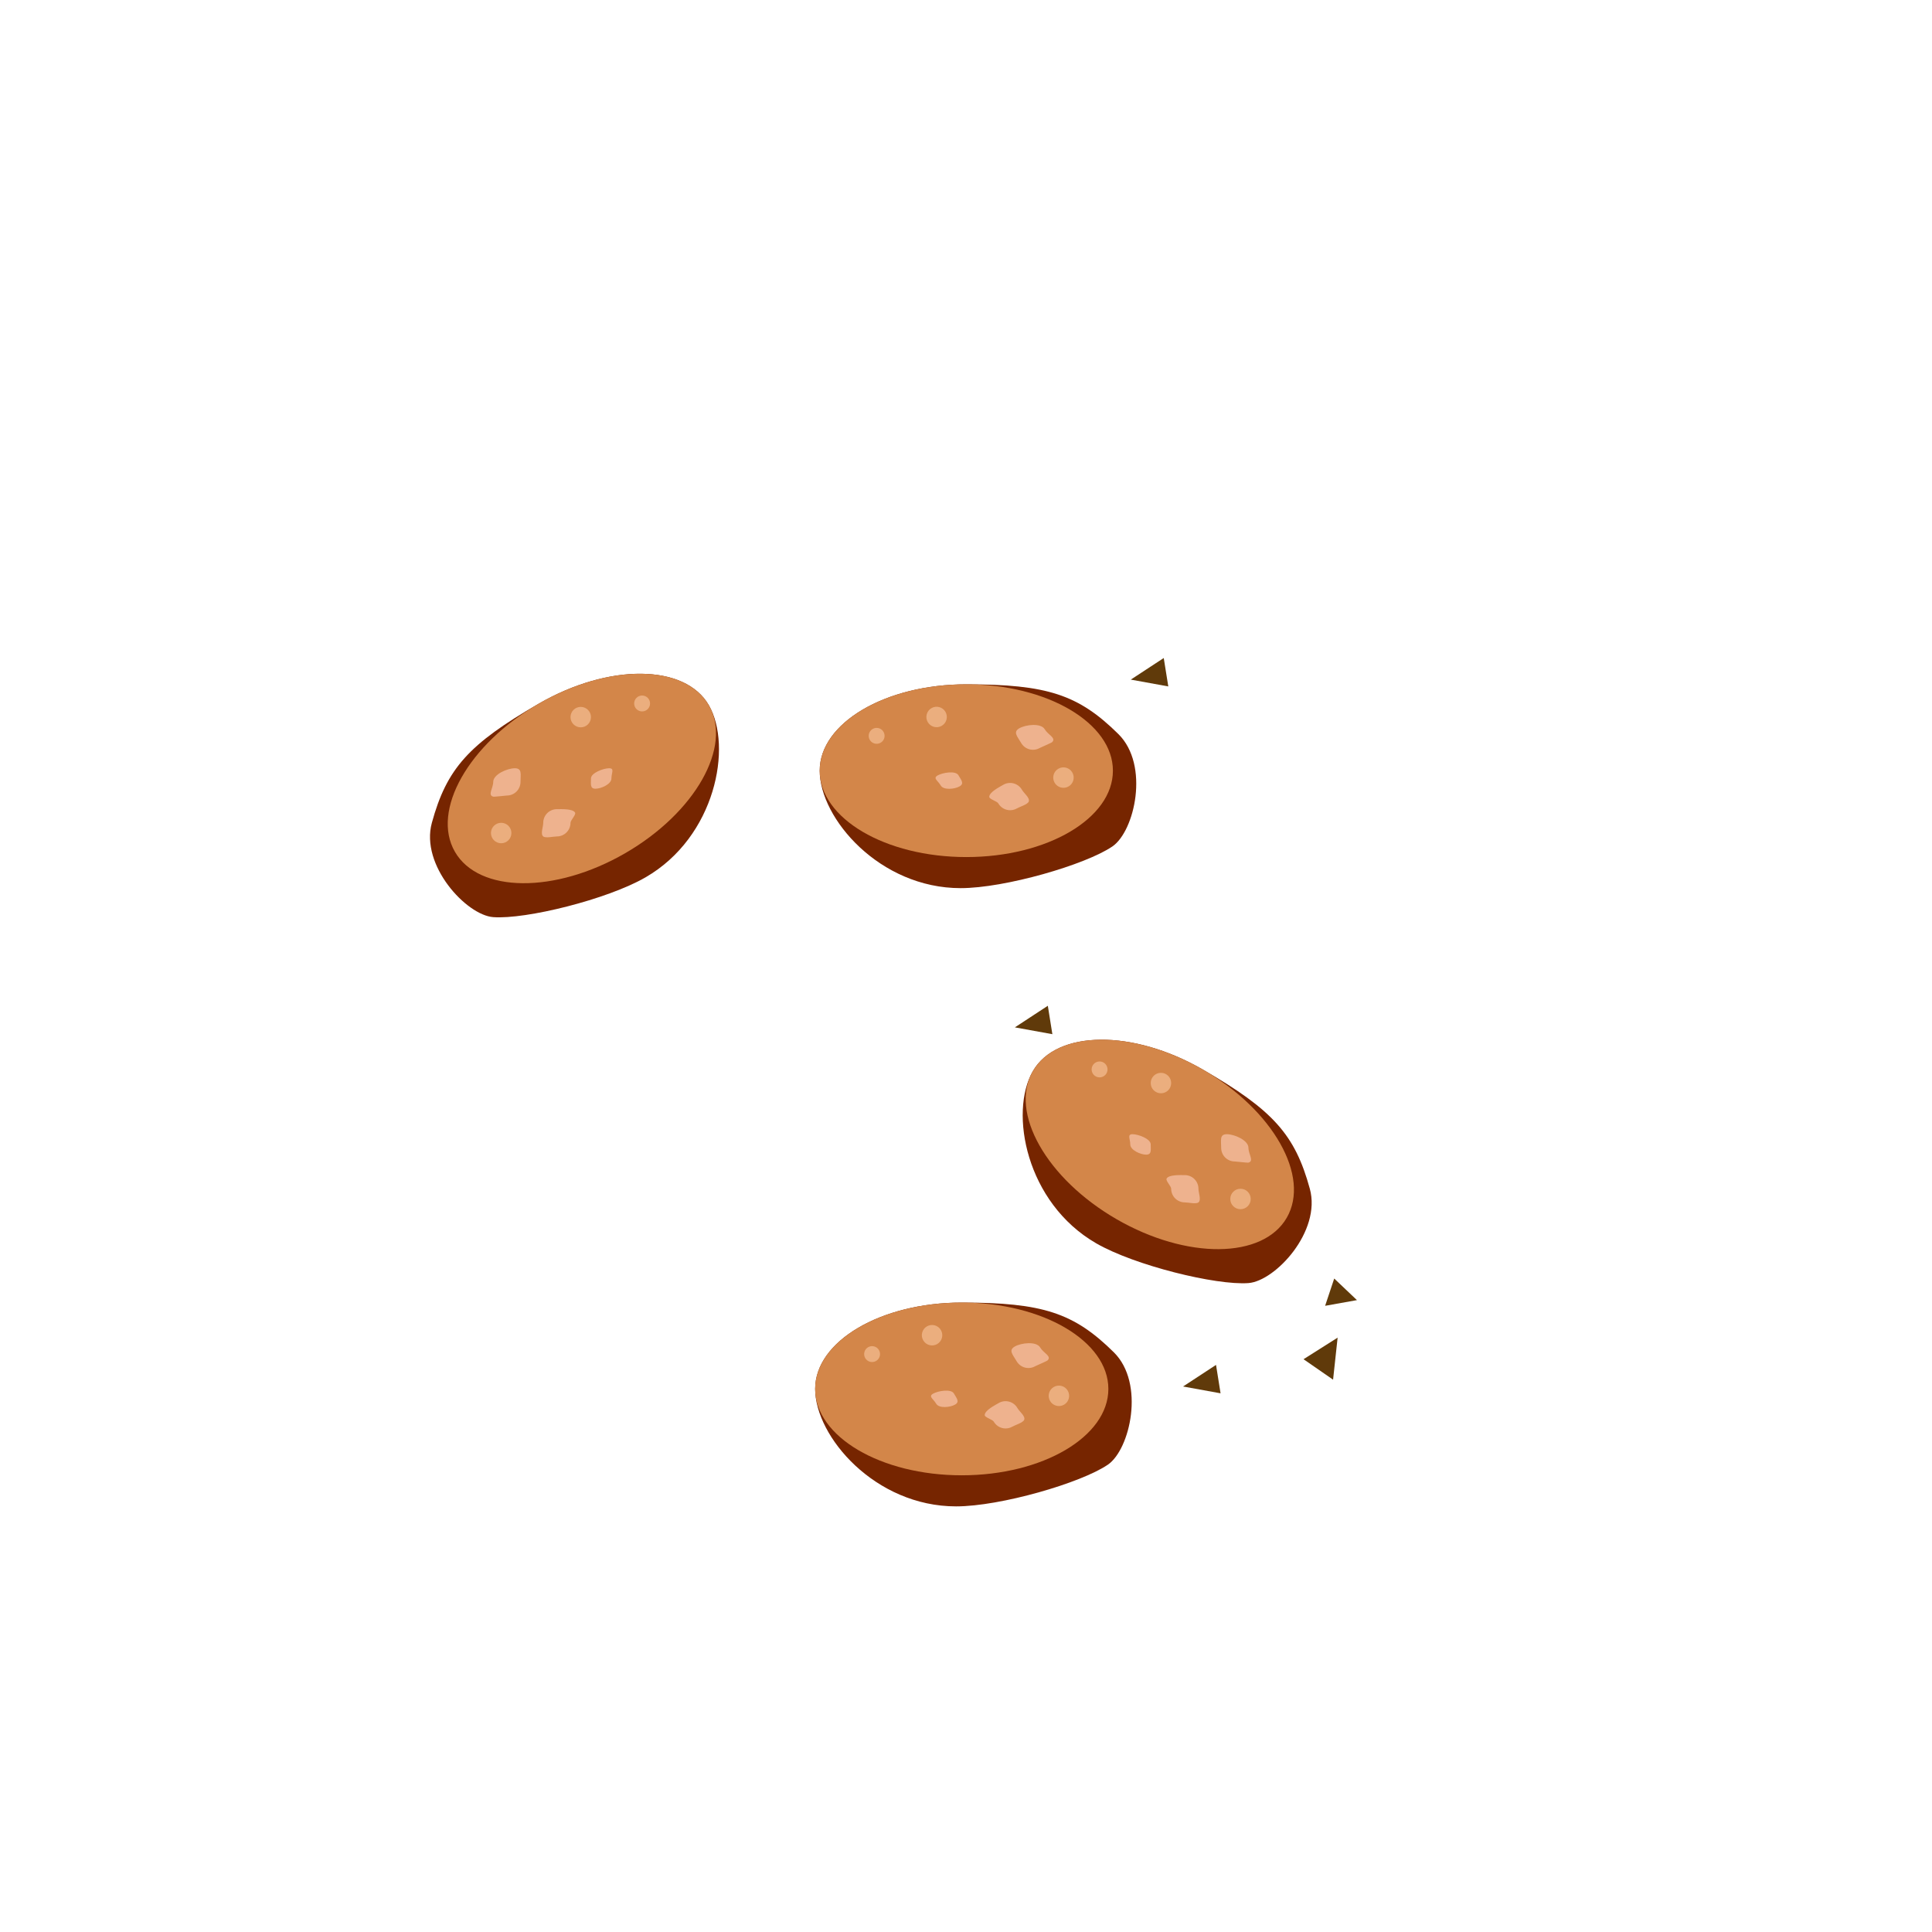 <?xml version="1.0" encoding="UTF-8"?>
<svg width="850px" height="850px" viewBox="0 0 850 850" version="1.1" xmlns="http://www.w3.org/2000/svg" xmlns:xlink="http://www.w3.org/1999/xlink">
    <title>soup7</title>
    <g id="Page-4" stroke="none" stroke-width="1" fill="none" fill-rule="evenodd">
        <g id="Group-27" transform="translate(172.134, 240)">
            <g id="Group-25" transform="translate(0, 37)">
                <path d="M59.888,135.76 C73.555,149.587 102.666,142.903 109.328,133.127 C117.387,121.3 127.672,85.856 127.672,66.353 C127.672,30.731 96.987,4.352 76,4.352 C55.013,4.352 38,33.23 38,68.852 C38,104.474 42.54,118.209 59.888,135.76 Z" id="Oval" fill="#762500" transform="translate(82.836, 73.988) rotate(60) translate(-82.836, -73.988) "></path>
                <ellipse id="Oval" fill="#D38649" transform="translate(83.866, 65.5) rotate(60) translate(-83.866, -65.5) " cx="83.866" cy="65.5" rx="38" ry="64.5"></ellipse>
                <path d="M50.866,73 C54.18,73 56.866,70.314 56.866,67 C56.866,63.686 57.68,61 54.366,61 C51.052,61 44.866,63.686 44.866,67 C44.866,69.782 42.298,72.821 44.866,73.5 C45.357,73.63 50.334,73 50.866,73 Z" id="Oval" fill="#EEB28E"></path>
                <path d="M72.866,91 C76.18,91 78.866,88.314 78.866,85 C78.866,83.863 81.416,81.406 80.866,80.5 C79.814,78.765 75.043,79 72.866,79 C69.552,79 66.866,81.686 66.866,85 C66.866,86.866 65.53,89.9 66.866,91 C67.903,91.854 71.418,91 72.866,91 Z" id="Oval" fill="#EEB28E"></path>
                <path d="M89.866,70 C92.351,70 96.866,67.985 96.866,65.5 C96.866,63.015 98.351,61 95.866,61 C93.381,61 87.866,63.015 87.866,65.5 C87.866,67.985 87.381,70 89.866,70 Z" id="Oval" fill="#EEB28E"></path>
                <circle id="Oval" fill="#EBAE7E" cx="48.366" cy="89.5" r="4.5"></circle>
                <circle id="Oval" fill="#EBAE7E" cx="83.366" cy="38.5" r="4.5"></circle>
                <circle id="Oval" fill="#EBAE7E" cx="110.366" cy="32.5" r="3.5"></circle>
            </g>
            <g id="Group-25" transform="translate(339, 272) scale(-1, 1) translate(-339, -272) translate(256, 198)">
                <path d="M59.888,135.76 C73.555,149.587 102.666,142.903 109.328,133.127 C117.387,121.3 127.672,85.856 127.672,66.353 C127.672,30.731 96.987,4.352 76,4.352 C55.013,4.352 38,33.23 38,68.852 C38,104.474 42.54,118.209 59.888,135.76 Z" id="Oval" fill="#762500" transform="translate(82.836, 73.988) rotate(60) translate(-82.836, -73.988) "></path>
                <ellipse id="Oval" fill="#D38649" transform="translate(83.866, 65.5) rotate(60) translate(-83.866, -65.5) " cx="83.866" cy="65.5" rx="38" ry="64.5"></ellipse>
                <path d="M50.866,73 C54.18,73 56.866,70.314 56.866,67 C56.866,63.686 57.68,61 54.366,61 C51.052,61 44.866,63.686 44.866,67 C44.866,69.782 42.298,72.821 44.866,73.5 C45.357,73.63 50.334,73 50.866,73 Z" id="Oval" fill="#EEB28E"></path>
                <path d="M72.866,91 C76.18,91 78.866,88.314 78.866,85 C78.866,83.863 81.416,81.406 80.866,80.5 C79.814,78.765 75.043,79 72.866,79 C69.552,79 66.866,81.686 66.866,85 C66.866,86.866 65.53,89.9 66.866,91 C67.903,91.854 71.418,91 72.866,91 Z" id="Oval" fill="#EEB28E"></path>
                <path d="M89.866,70 C92.351,70 96.866,67.985 96.866,65.5 C96.866,63.015 98.351,61 95.866,61 C93.381,61 87.866,63.015 87.866,65.5 C87.866,67.985 87.381,70 89.866,70 Z" id="Oval" fill="#EEB28E"></path>
                <circle id="Oval" fill="#EBAE7E" cx="48.366" cy="89.5" r="4.5"></circle>
                <circle id="Oval" fill="#EBAE7E" cx="83.366" cy="38.5" r="4.5"></circle>
                <circle id="Oval" fill="#EBAE7E" cx="110.366" cy="32.5" r="3.5"></circle>
            </g>
            <g id="Group-25" transform="translate(256, 378) scale(1, -1) rotate(210) translate(-256, -378) translate(173, 304)">
                <path d="M59.888,135.76 C73.555,149.587 102.666,142.903 109.328,133.127 C117.387,121.3 127.672,85.856 127.672,66.353 C127.672,30.731 96.987,4.352 76,4.352 C55.013,4.352 38,33.23 38,68.852 C38,104.474 42.54,118.209 59.888,135.76 Z" id="Oval" fill="#762500" transform="translate(82.836, 73.988) rotate(60) translate(-82.836, -73.988) "></path>
                <ellipse id="Oval" fill="#D38649" transform="translate(83.866, 65.5) rotate(60) translate(-83.866, -65.5) " cx="83.866" cy="65.5" rx="38" ry="64.5"></ellipse>
                <path d="M50.866,73 C54.18,73 56.866,70.314 56.866,67 C56.866,63.686 57.68,61 54.366,61 C51.052,61 44.866,63.686 44.866,67 C44.866,69.782 42.298,72.821 44.866,73.5 C45.357,73.63 50.334,73 50.866,73 Z" id="Oval" fill="#EEB28E"></path>
                <path d="M72.866,91 C76.18,91 78.866,88.314 78.866,85 C78.866,83.863 81.416,81.406 80.866,80.5 C79.814,78.765 75.043,79 72.866,79 C69.552,79 66.866,81.686 66.866,85 C66.866,86.866 65.53,89.9 66.866,91 C67.903,91.854 71.418,91 72.866,91 Z" id="Oval" fill="#EEB28E"></path>
                <path d="M89.866,70 C92.351,70 96.866,67.985 96.866,65.5 C96.866,63.015 98.351,61 95.866,61 C93.381,61 87.866,63.015 87.866,65.5 C87.866,67.985 87.381,70 89.866,70 Z" id="Oval" fill="#EEB28E"></path>
                <circle id="Oval" fill="#EBAE7E" cx="48.366" cy="89.5" r="4.5"></circle>
                <circle id="Oval" fill="#EBAE7E" cx="83.366" cy="38.5" r="4.5"></circle>
                <circle id="Oval" fill="#EBAE7E" cx="110.366" cy="32.5" r="3.5"></circle>
            </g>
            <g id="Group-25" transform="translate(258, 106) scale(1, -1) rotate(210) translate(-258, -106) translate(175, 32)">
                <path d="M59.888,135.76 C73.555,149.587 102.666,142.903 109.328,133.127 C117.387,121.3 127.672,85.856 127.672,66.353 C127.672,30.731 96.987,4.352 76,4.352 C55.013,4.352 38,33.23 38,68.852 C38,104.474 42.54,118.209 59.888,135.76 Z" id="Oval" fill="#762500" transform="translate(82.836, 73.988) rotate(60) translate(-82.836, -73.988) "></path>
                <ellipse id="Oval" fill="#D38649" transform="translate(83.866, 65.5) rotate(60) translate(-83.866, -65.5) " cx="83.866" cy="65.5" rx="38" ry="64.5"></ellipse>
                <path d="M50.866,73 C54.18,73 56.866,70.314 56.866,67 C56.866,63.686 57.68,61 54.366,61 C51.052,61 44.866,63.686 44.866,67 C44.866,69.782 42.298,72.821 44.866,73.5 C45.357,73.63 50.334,73 50.866,73 Z" id="Oval" fill="#EEB28E"></path>
                <path d="M72.866,91 C76.18,91 78.866,88.314 78.866,85 C78.866,83.863 81.416,81.406 80.866,80.5 C79.814,78.765 75.043,79 72.866,79 C69.552,79 66.866,81.686 66.866,85 C66.866,86.866 65.53,89.9 66.866,91 C67.903,91.854 71.418,91 72.866,91 Z" id="Oval" fill="#EEB28E"></path>
                <path d="M89.866,70 C92.351,70 96.866,67.985 96.866,65.5 C96.866,63.015 98.351,61 95.866,61 C93.381,61 87.866,63.015 87.866,65.5 C87.866,67.985 87.381,70 89.866,70 Z" id="Oval" fill="#EEB28E"></path>
                <circle id="Oval" fill="#EBAE7E" cx="48.366" cy="89.5" r="4.5"></circle>
                <circle id="Oval" fill="#EBAE7E" cx="83.366" cy="38.5" r="4.5"></circle>
                <circle id="Oval" fill="#EBAE7E" cx="110.366" cy="32.5" r="3.5"></circle>
            </g>
            <polygon id="Path-25" fill="#603A0A" points="341.866 62 325.366 59 339.866 49.5"></polygon>
            <polygon id="Path-25" fill="#603A0A" points="290.866 215 274.366 212 288.866 202.5"></polygon>
            <polygon id="Path-25" fill="#603A0A" points="364.866 373 348.366 370 362.866 360.5"></polygon>
            <polygon id="Path-25" fill="#603A0A" points="424.866 332 410.866 334.5 414.866 322.5"></polygon>
            <polygon id="Path-25" fill="#603A0A" points="414.366 367 401.366 358 416.366 348.5"></polygon>
        </g>
    </g>
</svg>